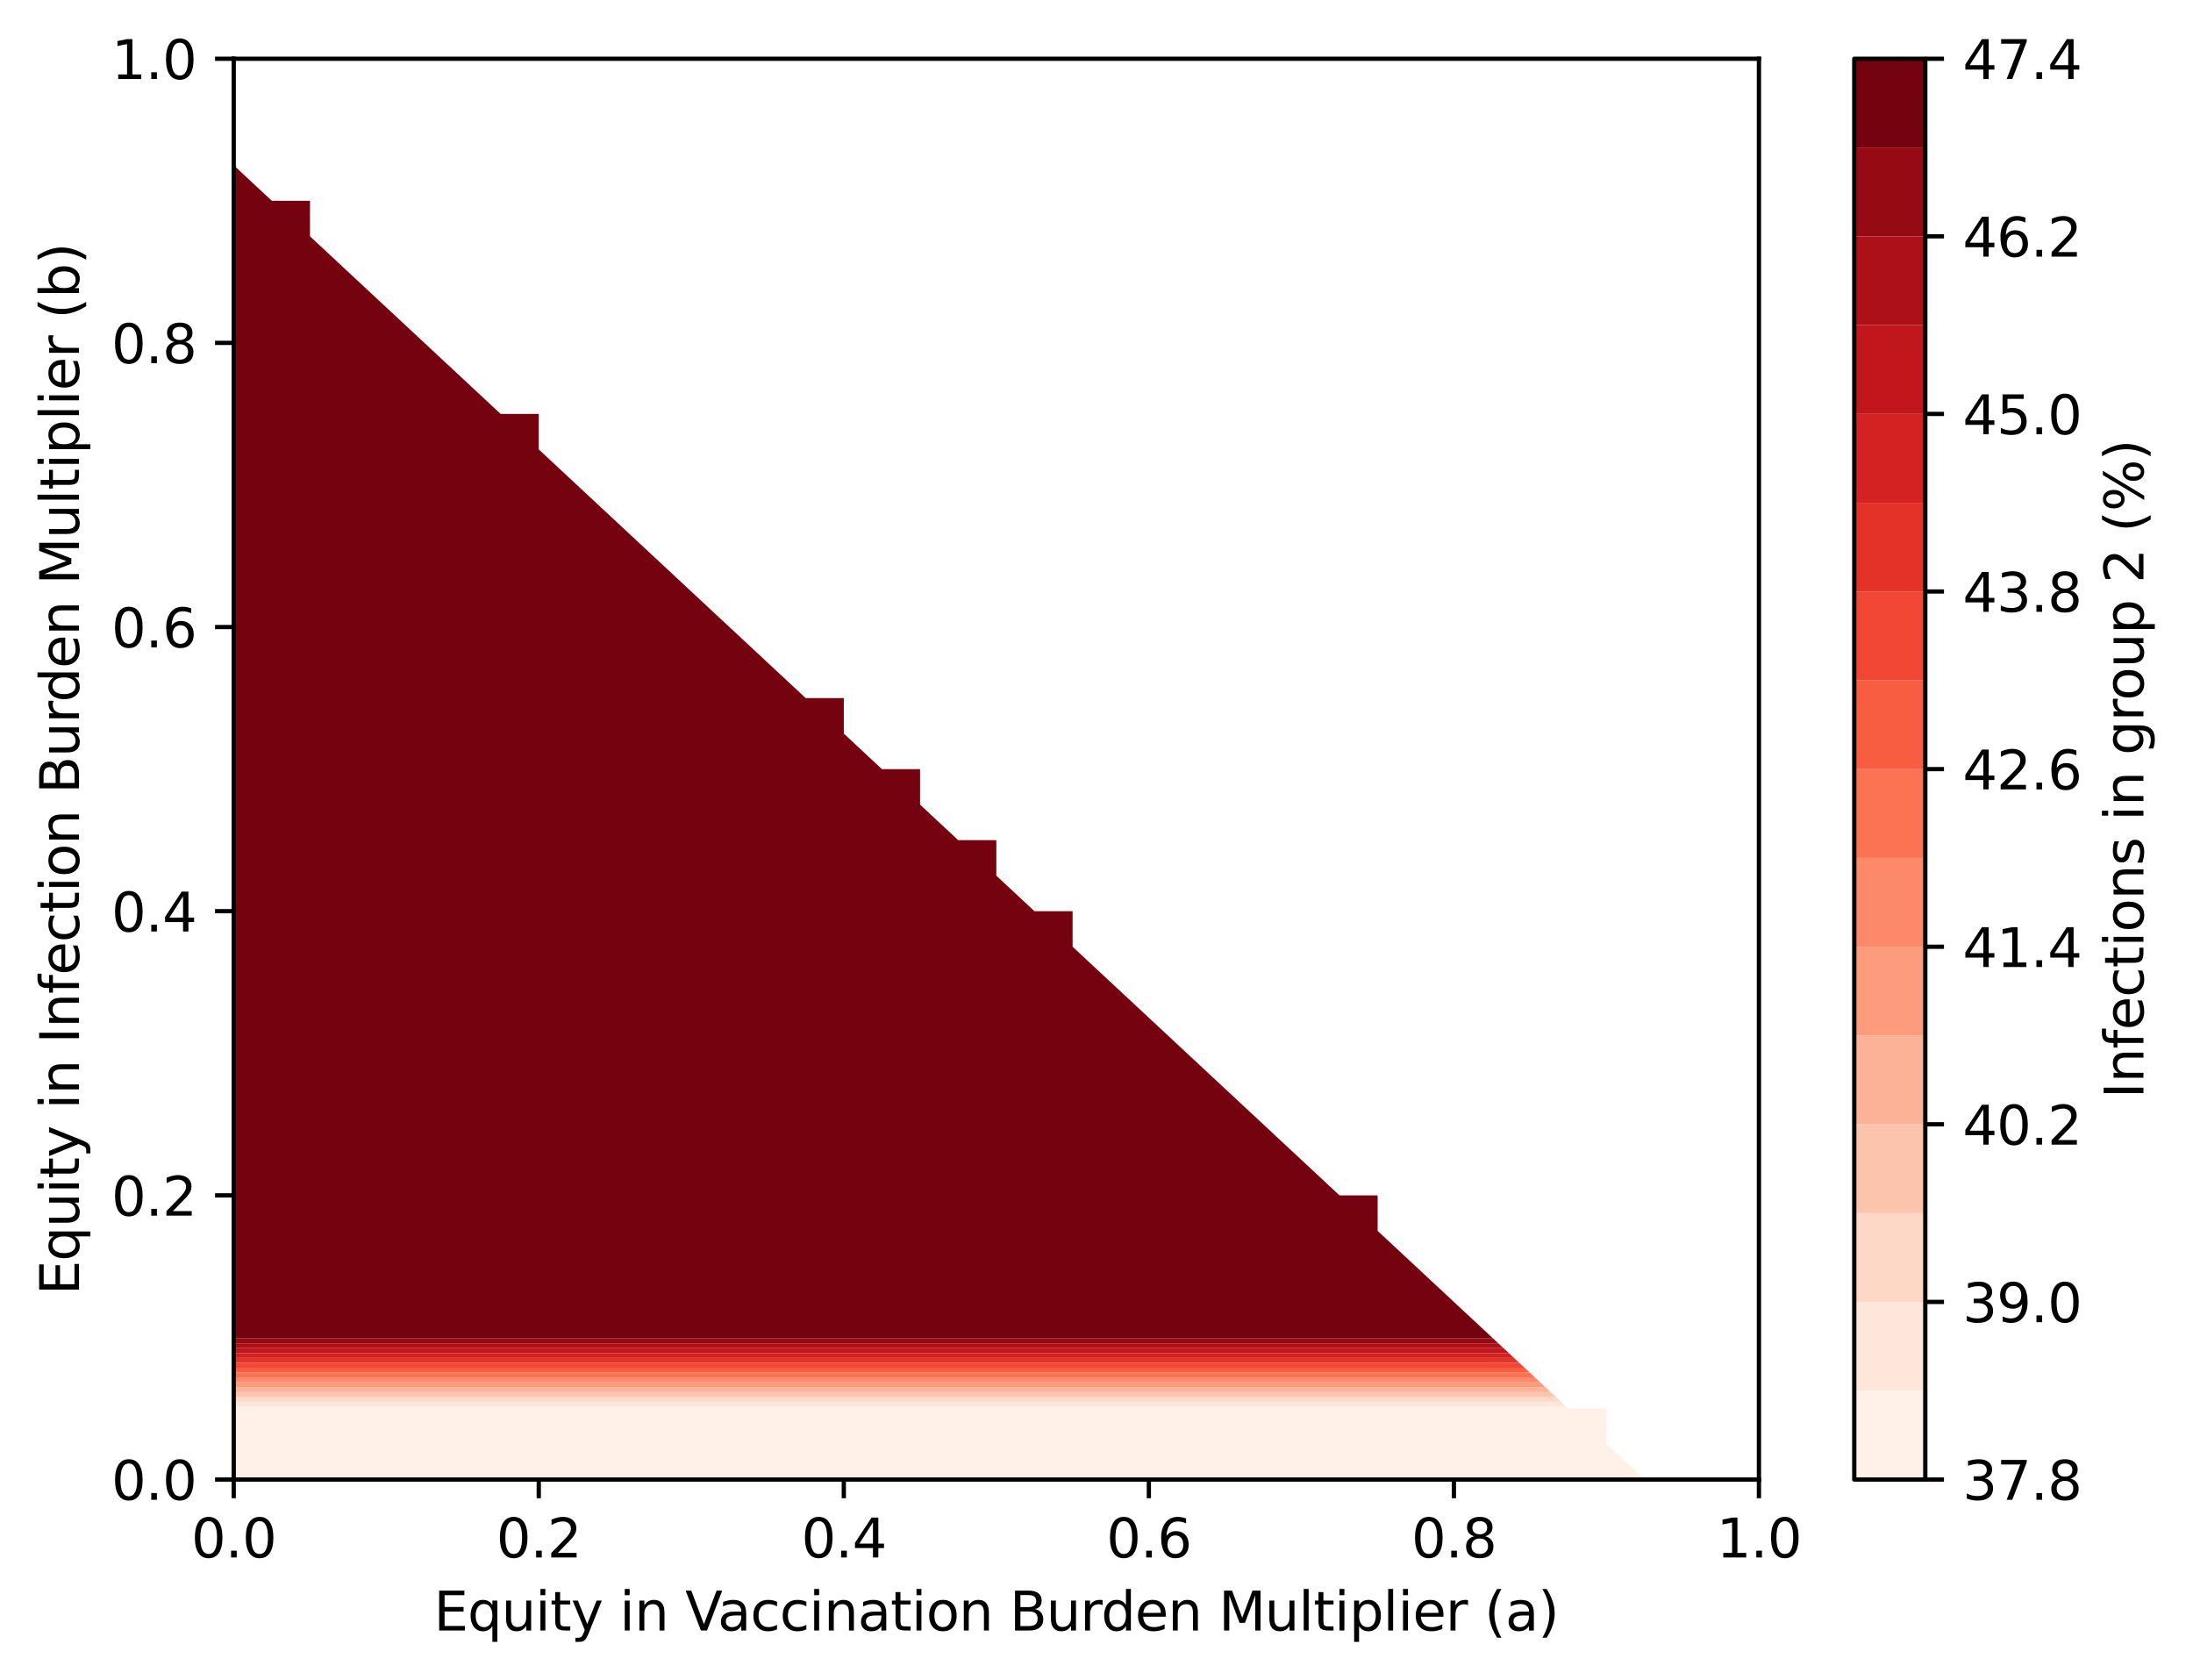 <?xml version="1.0" encoding="utf-8" standalone="no"?>
<!DOCTYPE svg PUBLIC "-//W3C//DTD SVG 1.1//EN"
  "http://www.w3.org/Graphics/SVG/1.1/DTD/svg11.dtd">
<svg xmlns:xlink="http://www.w3.org/1999/xlink" width="410.783pt" height="314.667pt" viewBox="0 0 410.783 314.667" xmlns="http://www.w3.org/2000/svg" version="1.1">
 <defs>
  <style type="text/css">*{stroke-linejoin: round; stroke-linecap: butt}</style>
 </defs>
 <g id="figure_1">
  <g id="patch_1">
   <path d="M 0 314.667 
L 410.783 314.667 
L 410.783 0 
L 0 0 
z
" style="fill: #ffffff"/>
  </g>
  <g id="axes_1">
   <g id="patch_2">
    <path d="M 43.781 277.111 
L 329.477 277.111 
L 329.477 10.999 
L 43.781 10.999 
z
" style="fill: #ffffff"/>
   </g>
   <g id="QuadContourSet_1">
    <path d="M 50.924 277.111 
L 58.066 277.111 
L 65.208 277.111 
L 72.351 277.111 
L 79.493 277.111 
L 86.636 277.111 
L 93.778 277.111 
L 100.92 277.111 
L 108.063 277.111 
L 115.205 277.111 
L 122.348 277.111 
L 129.49 277.111 
L 136.632 277.111 
L 143.775 277.111 
L 150.917 277.111 
L 158.06 277.111 
L 165.202 277.111 
L 172.344 277.111 
L 179.487 277.111 
L 186.629 277.111 
L 193.772 277.111 
L 200.914 277.111 
L 208.056 277.111 
L 215.199 277.111 
L 222.341 277.111 
L 229.484 277.111 
L 236.626 277.111 
L 243.768 277.111 
L 250.911 277.111 
L 258.053 277.111 
L 265.196 277.111 
L 272.338 277.111 
L 279.48 277.111 
L 286.623 277.111 
L 293.765 277.111 
L 300.908 277.111 
L 308.05 277.111 
L 300.908 270.458 
L 300.908 263.806 
L 293.765 263.806 
L 293.401 263.467 
L 286.623 263.467 
L 279.48 263.467 
L 272.338 263.467 
L 265.196 263.467 
L 258.053 263.467 
L 250.911 263.467 
L 243.768 263.467 
L 236.626 263.467 
L 229.484 263.467 
L 222.341 263.467 
L 215.199 263.467 
L 208.056 263.467 
L 200.914 263.467 
L 193.772 263.467 
L 186.629 263.467 
L 179.487 263.467 
L 172.344 263.467 
L 165.202 263.467 
L 158.06 263.467 
L 150.917 263.467 
L 143.775 263.467 
L 136.632 263.467 
L 129.49 263.467 
L 122.348 263.467 
L 115.205 263.467 
L 108.063 263.467 
L 100.92 263.467 
L 93.778 263.467 
L 86.636 263.467 
L 79.493 263.467 
L 72.351 263.467 
L 65.208 263.467 
L 58.066 263.467 
L 50.924 263.467 
L 43.781 263.467 
L 43.781 263.806 
L 43.781 270.458 
L 43.781 277.111 
z
" clip-path="url(#pe8c2811a6e)" style="fill: #fff0e8"/>
    <path d="M 50.924 263.467 
L 58.066 263.467 
L 65.208 263.467 
L 72.351 263.467 
L 79.493 263.467 
L 86.636 263.467 
L 93.778 263.467 
L 100.92 263.467 
L 108.063 263.467 
L 115.205 263.467 
L 122.348 263.467 
L 129.49 263.467 
L 136.632 263.467 
L 143.775 263.467 
L 150.917 263.467 
L 158.06 263.467 
L 165.202 263.467 
L 172.344 263.467 
L 179.487 263.467 
L 186.629 263.467 
L 193.772 263.467 
L 200.914 263.467 
L 208.056 263.467 
L 215.199 263.467 
L 222.341 263.467 
L 229.484 263.467 
L 236.626 263.467 
L 243.768 263.467 
L 250.911 263.467 
L 258.053 263.467 
L 265.196 263.467 
L 272.338 263.467 
L 279.48 263.467 
L 286.623 263.467 
L 293.401 263.467 
L 292.421 262.554 
L 286.623 262.554 
L 279.48 262.554 
L 272.338 262.554 
L 265.196 262.554 
L 258.053 262.554 
L 250.911 262.554 
L 243.768 262.554 
L 236.626 262.554 
L 229.484 262.554 
L 222.341 262.554 
L 215.199 262.554 
L 208.056 262.554 
L 200.914 262.554 
L 193.772 262.554 
L 186.629 262.554 
L 179.487 262.554 
L 172.344 262.554 
L 165.202 262.554 
L 158.06 262.554 
L 150.917 262.554 
L 143.775 262.554 
L 136.632 262.554 
L 129.49 262.554 
L 122.348 262.554 
L 115.205 262.554 
L 108.063 262.554 
L 100.92 262.554 
L 93.778 262.554 
L 86.636 262.554 
L 79.493 262.554 
L 72.351 262.554 
L 65.208 262.554 
L 58.066 262.554 
L 50.924 262.554 
L 43.781 262.554 
L 43.781 263.467 
z
" clip-path="url(#pe8c2811a6e)" style="fill: #fee6da"/>
    <path d="M 50.924 262.554 
L 58.066 262.554 
L 65.208 262.554 
L 72.351 262.554 
L 79.493 262.554 
L 86.636 262.554 
L 93.778 262.554 
L 100.92 262.554 
L 108.063 262.554 
L 115.205 262.554 
L 122.348 262.554 
L 129.49 262.554 
L 136.632 262.554 
L 143.775 262.554 
L 150.917 262.554 
L 158.06 262.554 
L 165.202 262.554 
L 172.344 262.554 
L 179.487 262.554 
L 186.629 262.554 
L 193.772 262.554 
L 200.914 262.554 
L 208.056 262.554 
L 215.199 262.554 
L 222.341 262.554 
L 229.484 262.554 
L 236.626 262.554 
L 243.768 262.554 
L 250.911 262.554 
L 258.053 262.554 
L 265.196 262.554 
L 272.338 262.554 
L 279.48 262.554 
L 286.623 262.554 
L 292.421 262.554 
L 291.441 261.641 
L 286.623 261.641 
L 279.48 261.641 
L 272.338 261.641 
L 265.196 261.641 
L 258.053 261.641 
L 250.911 261.641 
L 243.768 261.641 
L 236.626 261.641 
L 229.484 261.641 
L 222.341 261.641 
L 215.199 261.641 
L 208.056 261.641 
L 200.914 261.641 
L 193.772 261.641 
L 186.629 261.641 
L 179.487 261.641 
L 172.344 261.641 
L 165.202 261.641 
L 158.06 261.641 
L 150.917 261.641 
L 143.775 261.641 
L 136.632 261.641 
L 129.49 261.641 
L 122.348 261.641 
L 115.205 261.641 
L 108.063 261.641 
L 100.92 261.641 
L 93.778 261.641 
L 86.636 261.641 
L 79.493 261.641 
L 72.351 261.641 
L 65.208 261.641 
L 58.066 261.641 
L 50.924 261.641 
L 43.781 261.641 
L 43.781 262.554 
z
" clip-path="url(#pe8c2811a6e)" style="fill: #fed8c7"/>
    <path d="M 50.924 261.641 
L 58.066 261.641 
L 65.208 261.641 
L 72.351 261.641 
L 79.493 261.641 
L 86.636 261.641 
L 93.778 261.641 
L 100.92 261.641 
L 108.063 261.641 
L 115.205 261.641 
L 122.348 261.641 
L 129.49 261.641 
L 136.632 261.641 
L 143.775 261.641 
L 150.917 261.641 
L 158.06 261.641 
L 165.202 261.641 
L 172.344 261.641 
L 179.487 261.641 
L 186.629 261.641 
L 193.772 261.641 
L 200.914 261.641 
L 208.056 261.641 
L 215.199 261.641 
L 222.341 261.641 
L 229.484 261.641 
L 236.626 261.641 
L 243.768 261.641 
L 250.911 261.641 
L 258.053 261.641 
L 265.196 261.641 
L 272.338 261.641 
L 279.48 261.641 
L 286.623 261.641 
L 291.441 261.641 
L 290.461 260.728 
L 286.623 260.728 
L 279.48 260.728 
L 272.338 260.728 
L 265.196 260.728 
L 258.053 260.728 
L 250.911 260.728 
L 243.768 260.728 
L 236.626 260.728 
L 229.484 260.728 
L 222.341 260.728 
L 215.199 260.728 
L 208.056 260.728 
L 200.914 260.728 
L 193.772 260.728 
L 186.629 260.728 
L 179.487 260.728 
L 172.344 260.728 
L 165.202 260.728 
L 158.06 260.728 
L 150.917 260.728 
L 143.775 260.728 
L 136.632 260.728 
L 129.49 260.728 
L 122.348 260.728 
L 115.205 260.728 
L 108.063 260.728 
L 100.92 260.728 
L 93.778 260.728 
L 86.636 260.728 
L 79.493 260.728 
L 72.351 260.728 
L 65.208 260.728 
L 58.066 260.728 
L 50.924 260.728 
L 43.781 260.728 
L 43.781 261.641 
z
" clip-path="url(#pe8c2811a6e)" style="fill: #fcc4ad"/>
    <path d="M 50.924 260.728 
L 58.066 260.728 
L 65.208 260.728 
L 72.351 260.728 
L 79.493 260.728 
L 86.636 260.728 
L 93.778 260.728 
L 100.92 260.728 
L 108.063 260.728 
L 115.205 260.728 
L 122.348 260.728 
L 129.49 260.728 
L 136.632 260.728 
L 143.775 260.728 
L 150.917 260.728 
L 158.06 260.728 
L 165.202 260.728 
L 172.344 260.728 
L 179.487 260.728 
L 186.629 260.728 
L 193.772 260.728 
L 200.914 260.728 
L 208.056 260.728 
L 215.199 260.728 
L 222.341 260.728 
L 229.484 260.728 
L 236.626 260.728 
L 243.768 260.728 
L 250.911 260.728 
L 258.053 260.728 
L 265.196 260.728 
L 272.338 260.728 
L 279.48 260.728 
L 286.623 260.728 
L 290.461 260.728 
L 289.48 259.815 
L 286.623 259.815 
L 279.48 259.815 
L 272.338 259.815 
L 265.196 259.815 
L 258.053 259.815 
L 250.911 259.815 
L 243.768 259.815 
L 236.626 259.815 
L 229.484 259.815 
L 222.341 259.815 
L 215.199 259.815 
L 208.056 259.815 
L 200.914 259.815 
L 193.772 259.815 
L 186.629 259.815 
L 179.487 259.815 
L 172.344 259.815 
L 165.202 259.815 
L 158.06 259.815 
L 150.917 259.815 
L 143.775 259.815 
L 136.632 259.815 
L 129.49 259.815 
L 122.348 259.815 
L 115.205 259.815 
L 108.063 259.815 
L 100.92 259.815 
L 93.778 259.815 
L 86.636 259.815 
L 79.493 259.815 
L 72.351 259.815 
L 65.208 259.815 
L 58.066 259.815 
L 50.924 259.815 
L 43.781 259.815 
L 43.781 260.728 
z
" clip-path="url(#pe8c2811a6e)" style="fill: #fcb296"/>
    <path d="M 50.924 259.815 
L 58.066 259.815 
L 65.208 259.815 
L 72.351 259.815 
L 79.493 259.815 
L 86.636 259.815 
L 93.778 259.815 
L 100.92 259.815 
L 108.063 259.815 
L 115.205 259.815 
L 122.348 259.815 
L 129.49 259.815 
L 136.632 259.815 
L 143.775 259.815 
L 150.917 259.815 
L 158.06 259.815 
L 165.202 259.815 
L 172.344 259.815 
L 179.487 259.815 
L 186.629 259.815 
L 193.772 259.815 
L 200.914 259.815 
L 208.056 259.815 
L 215.199 259.815 
L 222.341 259.815 
L 229.484 259.815 
L 236.626 259.815 
L 243.768 259.815 
L 250.911 259.815 
L 258.053 259.815 
L 265.196 259.815 
L 272.338 259.815 
L 279.48 259.815 
L 286.623 259.815 
L 289.48 259.815 
L 288.5 258.901 
L 286.623 258.901 
L 279.48 258.901 
L 272.338 258.901 
L 265.196 258.901 
L 258.053 258.901 
L 250.911 258.901 
L 243.768 258.901 
L 236.626 258.901 
L 229.484 258.901 
L 222.341 258.901 
L 215.199 258.901 
L 208.056 258.901 
L 200.914 258.901 
L 193.772 258.901 
L 186.629 258.901 
L 179.487 258.901 
L 172.344 258.901 
L 165.202 258.901 
L 158.06 258.901 
L 150.917 258.901 
L 143.775 258.901 
L 136.632 258.901 
L 129.49 258.901 
L 122.348 258.901 
L 115.205 258.901 
L 108.063 258.901 
L 100.92 258.901 
L 93.778 258.901 
L 86.636 258.901 
L 79.493 258.901 
L 72.351 258.901 
L 65.208 258.901 
L 58.066 258.901 
L 50.924 258.901 
L 43.781 258.901 
L 43.781 259.815 
z
" clip-path="url(#pe8c2811a6e)" style="fill: #fc9c7d"/>
    <path d="M 50.924 258.901 
L 58.066 258.901 
L 65.208 258.901 
L 72.351 258.901 
L 79.493 258.901 
L 86.636 258.901 
L 93.778 258.901 
L 100.92 258.901 
L 108.063 258.901 
L 115.205 258.901 
L 122.348 258.901 
L 129.49 258.901 
L 136.632 258.901 
L 143.775 258.901 
L 150.917 258.901 
L 158.06 258.901 
L 165.202 258.901 
L 172.344 258.901 
L 179.487 258.901 
L 186.629 258.901 
L 193.772 258.901 
L 200.914 258.901 
L 208.056 258.901 
L 215.199 258.901 
L 222.341 258.901 
L 229.484 258.901 
L 236.626 258.901 
L 243.768 258.901 
L 250.911 258.901 
L 258.053 258.901 
L 265.196 258.901 
L 272.338 258.901 
L 279.48 258.901 
L 286.623 258.901 
L 288.5 258.901 
L 287.52 257.988 
L 286.623 257.988 
L 279.48 257.988 
L 272.338 257.988 
L 265.196 257.988 
L 258.053 257.988 
L 250.911 257.988 
L 243.768 257.988 
L 236.626 257.988 
L 229.484 257.988 
L 222.341 257.988 
L 215.199 257.988 
L 208.056 257.988 
L 200.914 257.988 
L 193.772 257.988 
L 186.629 257.988 
L 179.487 257.988 
L 172.344 257.988 
L 165.202 257.988 
L 158.06 257.988 
L 150.917 257.988 
L 143.775 257.988 
L 136.632 257.988 
L 129.49 257.988 
L 122.348 257.988 
L 115.205 257.988 
L 108.063 257.988 
L 100.92 257.988 
L 93.778 257.988 
L 86.636 257.988 
L 79.493 257.988 
L 72.351 257.988 
L 65.208 257.988 
L 58.066 257.988 
L 50.924 257.988 
L 43.781 257.988 
L 43.781 258.901 
z
" clip-path="url(#pe8c2811a6e)" style="fill: #fc8969"/>
    <path d="M 50.924 257.988 
L 58.066 257.988 
L 65.208 257.988 
L 72.351 257.988 
L 79.493 257.988 
L 86.636 257.988 
L 93.778 257.988 
L 100.92 257.988 
L 108.063 257.988 
L 115.205 257.988 
L 122.348 257.988 
L 129.49 257.988 
L 136.632 257.988 
L 143.775 257.988 
L 150.917 257.988 
L 158.06 257.988 
L 165.202 257.988 
L 172.344 257.988 
L 179.487 257.988 
L 186.629 257.988 
L 193.772 257.988 
L 200.914 257.988 
L 208.056 257.988 
L 215.199 257.988 
L 222.341 257.988 
L 229.484 257.988 
L 236.626 257.988 
L 243.768 257.988 
L 250.911 257.988 
L 258.053 257.988 
L 265.196 257.988 
L 272.338 257.988 
L 279.48 257.988 
L 286.623 257.988 
L 287.52 257.988 
L 286.623 257.153 
L 286.54 257.075 
L 279.48 257.075 
L 272.338 257.075 
L 265.196 257.075 
L 258.053 257.075 
L 250.911 257.075 
L 243.768 257.075 
L 236.626 257.075 
L 229.484 257.075 
L 222.341 257.075 
L 215.199 257.075 
L 208.056 257.075 
L 200.914 257.075 
L 193.772 257.075 
L 186.629 257.075 
L 179.487 257.075 
L 172.344 257.075 
L 165.202 257.075 
L 158.06 257.075 
L 150.917 257.075 
L 143.775 257.075 
L 136.632 257.075 
L 129.49 257.075 
L 122.348 257.075 
L 115.205 257.075 
L 108.063 257.075 
L 100.92 257.075 
L 93.778 257.075 
L 86.636 257.075 
L 79.493 257.075 
L 72.351 257.075 
L 65.208 257.075 
L 58.066 257.075 
L 50.924 257.075 
L 43.781 257.075 
L 43.781 257.153 
L 43.781 257.988 
z
" clip-path="url(#pe8c2811a6e)" style="fill: #fb7353"/>
    <path d="M 50.924 257.075 
L 58.066 257.075 
L 65.208 257.075 
L 72.351 257.075 
L 79.493 257.075 
L 86.636 257.075 
L 93.778 257.075 
L 100.92 257.075 
L 108.063 257.075 
L 115.205 257.075 
L 122.348 257.075 
L 129.49 257.075 
L 136.632 257.075 
L 143.775 257.075 
L 150.917 257.075 
L 158.06 257.075 
L 165.202 257.075 
L 172.344 257.075 
L 179.487 257.075 
L 186.629 257.075 
L 193.772 257.075 
L 200.914 257.075 
L 208.056 257.075 
L 215.199 257.075 
L 222.341 257.075 
L 229.484 257.075 
L 236.626 257.075 
L 243.768 257.075 
L 250.911 257.075 
L 258.053 257.075 
L 265.196 257.075 
L 272.338 257.075 
L 279.48 257.075 
L 286.54 257.075 
L 285.559 256.162 
L 279.48 256.162 
L 272.338 256.162 
L 265.196 256.162 
L 258.053 256.162 
L 250.911 256.162 
L 243.768 256.162 
L 236.626 256.162 
L 229.484 256.162 
L 222.341 256.162 
L 215.199 256.162 
L 208.056 256.162 
L 200.914 256.162 
L 193.772 256.162 
L 186.629 256.162 
L 179.487 256.162 
L 172.344 256.162 
L 165.202 256.162 
L 158.06 256.162 
L 150.917 256.162 
L 143.775 256.162 
L 136.632 256.162 
L 129.49 256.162 
L 122.348 256.162 
L 115.205 256.162 
L 108.063 256.162 
L 100.92 256.162 
L 93.778 256.162 
L 86.636 256.162 
L 79.493 256.162 
L 72.351 256.162 
L 65.208 256.162 
L 58.066 256.162 
L 50.924 256.162 
L 43.781 256.162 
L 43.781 257.075 
z
" clip-path="url(#pe8c2811a6e)" style="fill: #f85d42"/>
    <path d="M 50.924 256.162 
L 58.066 256.162 
L 65.208 256.162 
L 72.351 256.162 
L 79.493 256.162 
L 86.636 256.162 
L 93.778 256.162 
L 100.92 256.162 
L 108.063 256.162 
L 115.205 256.162 
L 122.348 256.162 
L 129.49 256.162 
L 136.632 256.162 
L 143.775 256.162 
L 150.917 256.162 
L 158.06 256.162 
L 165.202 256.162 
L 172.344 256.162 
L 179.487 256.162 
L 186.629 256.162 
L 193.772 256.162 
L 200.914 256.162 
L 208.056 256.162 
L 215.199 256.162 
L 222.341 256.162 
L 229.484 256.162 
L 236.626 256.162 
L 243.768 256.162 
L 250.911 256.162 
L 258.053 256.162 
L 265.196 256.162 
L 272.338 256.162 
L 279.48 256.162 
L 285.559 256.162 
L 284.579 255.249 
L 279.48 255.249 
L 272.338 255.249 
L 265.196 255.249 
L 258.053 255.249 
L 250.911 255.249 
L 243.768 255.249 
L 236.626 255.249 
L 229.484 255.249 
L 222.341 255.249 
L 215.199 255.249 
L 208.056 255.249 
L 200.914 255.249 
L 193.772 255.249 
L 186.629 255.249 
L 179.487 255.249 
L 172.344 255.249 
L 165.202 255.249 
L 158.06 255.249 
L 150.917 255.249 
L 143.775 255.249 
L 136.632 255.249 
L 129.49 255.249 
L 122.348 255.249 
L 115.205 255.249 
L 108.063 255.249 
L 100.92 255.249 
L 93.778 255.249 
L 86.636 255.249 
L 79.493 255.249 
L 72.351 255.249 
L 65.208 255.249 
L 58.066 255.249 
L 50.924 255.249 
L 43.781 255.249 
L 43.781 256.162 
z
" clip-path="url(#pe8c2811a6e)" style="fill: #f24734"/>
    <path d="M 50.924 255.249 
L 58.066 255.249 
L 65.208 255.249 
L 72.351 255.249 
L 79.493 255.249 
L 86.636 255.249 
L 93.778 255.249 
L 100.92 255.249 
L 108.063 255.249 
L 115.205 255.249 
L 122.348 255.249 
L 129.49 255.249 
L 136.632 255.249 
L 143.775 255.249 
L 150.917 255.249 
L 158.06 255.249 
L 165.202 255.249 
L 172.344 255.249 
L 179.487 255.249 
L 186.629 255.249 
L 193.772 255.249 
L 200.914 255.249 
L 208.056 255.249 
L 215.199 255.249 
L 222.341 255.249 
L 229.484 255.249 
L 236.626 255.249 
L 243.768 255.249 
L 250.911 255.249 
L 258.053 255.249 
L 265.196 255.249 
L 272.338 255.249 
L 279.48 255.249 
L 284.579 255.249 
L 283.599 254.336 
L 279.48 254.336 
L 272.338 254.336 
L 265.196 254.336 
L 258.053 254.336 
L 250.911 254.336 
L 243.768 254.336 
L 236.626 254.336 
L 229.484 254.336 
L 222.341 254.336 
L 215.199 254.336 
L 208.056 254.336 
L 200.914 254.336 
L 193.772 254.336 
L 186.629 254.336 
L 179.487 254.336 
L 172.344 254.336 
L 165.202 254.336 
L 158.06 254.336 
L 150.917 254.336 
L 143.775 254.336 
L 136.632 254.336 
L 129.49 254.336 
L 122.348 254.336 
L 115.205 254.336 
L 108.063 254.336 
L 100.92 254.336 
L 93.778 254.336 
L 86.636 254.336 
L 79.493 254.336 
L 72.351 254.336 
L 65.208 254.336 
L 58.066 254.336 
L 50.924 254.336 
L 43.781 254.336 
L 43.781 255.249 
z
" clip-path="url(#pe8c2811a6e)" style="fill: #e53228"/>
    <path d="M 50.924 254.336 
L 58.066 254.336 
L 65.208 254.336 
L 72.351 254.336 
L 79.493 254.336 
L 86.636 254.336 
L 93.778 254.336 
L 100.92 254.336 
L 108.063 254.336 
L 115.205 254.336 
L 122.348 254.336 
L 129.49 254.336 
L 136.632 254.336 
L 143.775 254.336 
L 150.917 254.336 
L 158.06 254.336 
L 165.202 254.336 
L 172.344 254.336 
L 179.487 254.336 
L 186.629 254.336 
L 193.772 254.336 
L 200.914 254.336 
L 208.056 254.336 
L 215.199 254.336 
L 222.341 254.336 
L 229.484 254.336 
L 236.626 254.336 
L 243.768 254.336 
L 250.911 254.336 
L 258.053 254.336 
L 265.196 254.336 
L 272.338 254.336 
L 279.48 254.336 
L 283.599 254.336 
L 282.619 253.423 
L 279.48 253.423 
L 272.338 253.423 
L 265.196 253.423 
L 258.053 253.423 
L 250.911 253.423 
L 243.768 253.423 
L 236.626 253.423 
L 229.484 253.423 
L 222.341 253.423 
L 215.199 253.423 
L 208.056 253.423 
L 200.914 253.423 
L 193.772 253.423 
L 186.629 253.423 
L 179.487 253.423 
L 172.344 253.423 
L 165.202 253.423 
L 158.06 253.423 
L 150.917 253.423 
L 143.775 253.423 
L 136.632 253.423 
L 129.49 253.423 
L 122.348 253.423 
L 115.205 253.423 
L 108.063 253.423 
L 100.92 253.423 
L 93.778 253.423 
L 86.636 253.423 
L 79.493 253.423 
L 72.351 253.423 
L 65.208 253.423 
L 58.066 253.423 
L 50.924 253.423 
L 43.781 253.423 
L 43.781 254.336 
z
" clip-path="url(#pe8c2811a6e)" style="fill: #d42121"/>
    <path d="M 50.924 253.423 
L 58.066 253.423 
L 65.208 253.423 
L 72.351 253.423 
L 79.493 253.423 
L 86.636 253.423 
L 93.778 253.423 
L 100.92 253.423 
L 108.063 253.423 
L 115.205 253.423 
L 122.348 253.423 
L 129.49 253.423 
L 136.632 253.423 
L 143.775 253.423 
L 150.917 253.423 
L 158.06 253.423 
L 165.202 253.423 
L 172.344 253.423 
L 179.487 253.423 
L 186.629 253.423 
L 193.772 253.423 
L 200.914 253.423 
L 208.056 253.423 
L 215.199 253.423 
L 222.341 253.423 
L 229.484 253.423 
L 236.626 253.423 
L 243.768 253.423 
L 250.911 253.423 
L 258.053 253.423 
L 265.196 253.423 
L 272.338 253.423 
L 279.48 253.423 
L 282.619 253.423 
L 281.638 252.51 
L 279.48 252.51 
L 272.338 252.51 
L 265.196 252.51 
L 258.053 252.51 
L 250.911 252.51 
L 243.768 252.51 
L 236.626 252.51 
L 229.484 252.51 
L 222.341 252.51 
L 215.199 252.51 
L 208.056 252.51 
L 200.914 252.51 
L 193.772 252.51 
L 186.629 252.51 
L 179.487 252.51 
L 172.344 252.51 
L 165.202 252.51 
L 158.06 252.51 
L 150.917 252.51 
L 143.775 252.51 
L 136.632 252.51 
L 129.49 252.51 
L 122.348 252.51 
L 115.205 252.51 
L 108.063 252.51 
L 100.92 252.51 
L 93.778 252.51 
L 86.636 252.51 
L 79.493 252.51 
L 72.351 252.51 
L 65.208 252.51 
L 58.066 252.51 
L 50.924 252.51 
L 43.781 252.51 
L 43.781 253.423 
z
" clip-path="url(#pe8c2811a6e)" style="fill: #c1161b"/>
    <path d="M 50.924 252.51 
L 58.066 252.51 
L 65.208 252.51 
L 72.351 252.51 
L 79.493 252.51 
L 86.636 252.51 
L 93.778 252.51 
L 100.92 252.51 
L 108.063 252.51 
L 115.205 252.51 
L 122.348 252.51 
L 129.49 252.51 
L 136.632 252.51 
L 143.775 252.51 
L 150.917 252.51 
L 158.06 252.51 
L 165.202 252.51 
L 172.344 252.51 
L 179.487 252.51 
L 186.629 252.51 
L 193.772 252.51 
L 200.914 252.51 
L 208.056 252.51 
L 215.199 252.51 
L 222.341 252.51 
L 229.484 252.51 
L 236.626 252.51 
L 243.768 252.51 
L 250.911 252.51 
L 258.053 252.51 
L 265.196 252.51 
L 272.338 252.51 
L 279.48 252.51 
L 281.638 252.51 
L 280.658 251.597 
L 279.48 251.597 
L 272.338 251.597 
L 265.196 251.597 
L 258.053 251.597 
L 250.911 251.597 
L 243.768 251.597 
L 236.626 251.597 
L 229.484 251.597 
L 222.341 251.597 
L 215.199 251.597 
L 208.056 251.597 
L 200.914 251.597 
L 193.772 251.597 
L 186.629 251.597 
L 179.487 251.597 
L 172.344 251.597 
L 165.202 251.597 
L 158.06 251.597 
L 150.917 251.597 
L 143.775 251.597 
L 136.632 251.597 
L 129.49 251.597 
L 122.348 251.597 
L 115.205 251.597 
L 108.063 251.597 
L 100.92 251.597 
L 93.778 251.597 
L 86.636 251.597 
L 79.493 251.597 
L 72.351 251.597 
L 65.208 251.597 
L 58.066 251.597 
L 50.924 251.597 
L 43.781 251.597 
L 43.781 252.51 
z
" clip-path="url(#pe8c2811a6e)" style="fill: #ad1117"/>
    <path d="M 50.924 251.597 
L 58.066 251.597 
L 65.208 251.597 
L 72.351 251.597 
L 79.493 251.597 
L 86.636 251.597 
L 93.778 251.597 
L 100.92 251.597 
L 108.063 251.597 
L 115.205 251.597 
L 122.348 251.597 
L 129.49 251.597 
L 136.632 251.597 
L 143.775 251.597 
L 150.917 251.597 
L 158.06 251.597 
L 165.202 251.597 
L 172.344 251.597 
L 179.487 251.597 
L 186.629 251.597 
L 193.772 251.597 
L 200.914 251.597 
L 208.056 251.597 
L 215.199 251.597 
L 222.341 251.597 
L 229.484 251.597 
L 236.626 251.597 
L 243.768 251.597 
L 250.911 251.597 
L 258.053 251.597 
L 265.196 251.597 
L 272.338 251.597 
L 279.48 251.597 
L 280.658 251.597 
L 279.678 250.684 
L 279.48 250.684 
L 272.338 250.684 
L 265.196 250.684 
L 258.053 250.684 
L 250.911 250.684 
L 243.768 250.684 
L 236.626 250.684 
L 229.484 250.684 
L 222.341 250.684 
L 215.199 250.684 
L 208.056 250.684 
L 200.914 250.684 
L 193.772 250.684 
L 186.629 250.684 
L 179.487 250.684 
L 172.344 250.684 
L 165.202 250.684 
L 158.06 250.684 
L 150.917 250.684 
L 143.775 250.684 
L 136.632 250.684 
L 129.49 250.684 
L 122.348 250.684 
L 115.205 250.684 
L 108.063 250.684 
L 100.92 250.684 
L 93.778 250.684 
L 86.636 250.684 
L 79.493 250.684 
L 72.351 250.684 
L 65.208 250.684 
L 58.066 250.684 
L 50.924 250.684 
L 43.781 250.684 
L 43.781 251.597 
z
" clip-path="url(#pe8c2811a6e)" style="fill: #960b13"/>
    <path d="M 50.924 250.684 
L 58.066 250.684 
L 65.208 250.684 
L 72.351 250.684 
L 79.493 250.684 
L 86.636 250.684 
L 93.778 250.684 
L 100.92 250.684 
L 108.063 250.684 
L 115.205 250.684 
L 122.348 250.684 
L 129.49 250.684 
L 136.632 250.684 
L 143.775 250.684 
L 150.917 250.684 
L 158.06 250.684 
L 165.202 250.684 
L 172.344 250.684 
L 179.487 250.684 
L 186.629 250.684 
L 193.772 250.684 
L 200.914 250.684 
L 208.056 250.684 
L 215.199 250.684 
L 222.341 250.684 
L 229.484 250.684 
L 236.626 250.684 
L 243.768 250.684 
L 250.911 250.684 
L 258.053 250.684 
L 265.196 250.684 
L 272.338 250.684 
L 279.48 250.684 
L 279.678 250.684 
L 279.48 250.5 
L 272.338 243.847 
L 265.196 237.194 
L 258.053 230.542 
L 258.053 223.889 
L 250.911 223.889 
L 243.768 217.236 
L 236.626 210.583 
L 229.484 203.93 
L 222.341 197.278 
L 215.199 190.625 
L 208.056 183.972 
L 200.914 177.319 
L 200.914 170.666 
L 193.772 170.666 
L 186.629 164.014 
L 186.629 157.361 
L 179.487 157.361 
L 172.344 150.708 
L 172.344 144.055 
L 165.202 144.055 
L 158.06 137.402 
L 158.06 130.75 
L 150.917 130.75 
L 143.775 124.097 
L 136.632 117.444 
L 129.49 110.791 
L 122.348 104.138 
L 115.205 97.486 
L 108.063 90.833 
L 100.92 84.18 
L 100.92 77.527 
L 93.778 77.527 
L 86.636 70.874 
L 79.493 64.222 
L 72.351 57.569 
L 65.208 50.916 
L 58.066 44.263 
L 58.066 37.61 
L 50.924 37.61 
L 43.781 30.958 
L 43.781 37.61 
L 43.781 44.263 
L 43.781 50.916 
L 43.781 57.569 
L 43.781 64.222 
L 43.781 70.874 
L 43.781 77.527 
L 43.781 84.18 
L 43.781 90.833 
L 43.781 97.486 
L 43.781 104.138 
L 43.781 110.791 
L 43.781 117.444 
L 43.781 124.097 
L 43.781 130.75 
L 43.781 137.402 
L 43.781 144.055 
L 43.781 150.708 
L 43.781 157.361 
L 43.781 164.014 
L 43.781 170.666 
L 43.781 177.319 
L 43.781 183.972 
L 43.781 190.625 
L 43.781 197.278 
L 43.781 203.93 
L 43.781 210.583 
L 43.781 217.236 
L 43.781 223.889 
L 43.781 230.542 
L 43.781 237.194 
L 43.781 243.847 
L 43.781 250.5 
L 43.781 250.684 
z
" clip-path="url(#pe8c2811a6e)" style="fill: #75030f"/>
   </g>
   <g id="matplotlib.axis_1">
    <g id="xtick_1">
     <g id="line2d_1">
      <defs>
       <path id="m0d5c01a94b" d="M 0 0 
L 0 3.5 
" style="stroke: #000000; stroke-width: 0.8"/>
      </defs>
      <g>
       <use xlink:href="#m0d5c01a94b" x="43.781" y="277.111" style="stroke: #000000; stroke-width: 0.8"/>
      </g>
     </g>
     <g id="text_1">
      <!-- 0.0 -->
      <g transform="translate(35.83 291.71) scale(0.1 -0.1)">
       <defs>
        <path id="DejaVuSans-30" d="M 2034 4250 
Q 1547 4250 1301 3770 
Q 1056 3291 1056 2328 
Q 1056 1369 1301 889 
Q 1547 409 2034 409 
Q 2525 409 2770 889 
Q 3016 1369 3016 2328 
Q 3016 3291 2770 3770 
Q 2525 4250 2034 4250 
z
M 2034 4750 
Q 2819 4750 3233 4129 
Q 3647 3509 3647 2328 
Q 3647 1150 3233 529 
Q 2819 -91 2034 -91 
Q 1250 -91 836 529 
Q 422 1150 422 2328 
Q 422 3509 836 4129 
Q 1250 4750 2034 4750 
z
" transform="scale(0.016)"/>
        <path id="DejaVuSans-2e" d="M 684 794 
L 1344 794 
L 1344 0 
L 684 0 
L 684 794 
z
" transform="scale(0.016)"/>
       </defs>
       <use xlink:href="#DejaVuSans-30"/>
       <use xlink:href="#DejaVuSans-2e" x="63.623"/>
       <use xlink:href="#DejaVuSans-30" x="95.41"/>
      </g>
     </g>
    </g>
    <g id="xtick_2">
     <g id="line2d_2">
      <g>
       <use xlink:href="#m0d5c01a94b" x="100.92" y="277.111" style="stroke: #000000; stroke-width: 0.8"/>
      </g>
     </g>
     <g id="text_2">
      <!-- 0.2 -->
      <g transform="translate(92.969 291.71) scale(0.1 -0.1)">
       <defs>
        <path id="DejaVuSans-32" d="M 1228 531 
L 3431 531 
L 3431 0 
L 469 0 
L 469 531 
Q 828 903 1448 1529 
Q 2069 2156 2228 2338 
Q 2531 2678 2651 2914 
Q 2772 3150 2772 3378 
Q 2772 3750 2511 3984 
Q 2250 4219 1831 4219 
Q 1534 4219 1204 4116 
Q 875 4013 500 3803 
L 500 4441 
Q 881 4594 1212 4672 
Q 1544 4750 1819 4750 
Q 2544 4750 2975 4387 
Q 3406 4025 3406 3419 
Q 3406 3131 3298 2873 
Q 3191 2616 2906 2266 
Q 2828 2175 2409 1742 
Q 1991 1309 1228 531 
z
" transform="scale(0.016)"/>
       </defs>
       <use xlink:href="#DejaVuSans-30"/>
       <use xlink:href="#DejaVuSans-2e" x="63.623"/>
       <use xlink:href="#DejaVuSans-32" x="95.41"/>
      </g>
     </g>
    </g>
    <g id="xtick_3">
     <g id="line2d_3">
      <g>
       <use xlink:href="#m0d5c01a94b" x="158.06" y="277.111" style="stroke: #000000; stroke-width: 0.8"/>
      </g>
     </g>
     <g id="text_3">
      <!-- 0.4 -->
      <g transform="translate(150.108 291.71) scale(0.1 -0.1)">
       <defs>
        <path id="DejaVuSans-34" d="M 2419 4116 
L 825 1625 
L 2419 1625 
L 2419 4116 
z
M 2253 4666 
L 3047 4666 
L 3047 1625 
L 3713 1625 
L 3713 1100 
L 3047 1100 
L 3047 0 
L 2419 0 
L 2419 1100 
L 313 1100 
L 313 1709 
L 2253 4666 
z
" transform="scale(0.016)"/>
       </defs>
       <use xlink:href="#DejaVuSans-30"/>
       <use xlink:href="#DejaVuSans-2e" x="63.623"/>
       <use xlink:href="#DejaVuSans-34" x="95.41"/>
      </g>
     </g>
    </g>
    <g id="xtick_4">
     <g id="line2d_4">
      <g>
       <use xlink:href="#m0d5c01a94b" x="215.199" y="277.111" style="stroke: #000000; stroke-width: 0.8"/>
      </g>
     </g>
     <g id="text_4">
      <!-- 0.6 -->
      <g transform="translate(207.247 291.71) scale(0.1 -0.1)">
       <defs>
        <path id="DejaVuSans-36" d="M 2113 2584 
Q 1688 2584 1439 2293 
Q 1191 2003 1191 1497 
Q 1191 994 1439 701 
Q 1688 409 2113 409 
Q 2538 409 2786 701 
Q 3034 994 3034 1497 
Q 3034 2003 2786 2293 
Q 2538 2584 2113 2584 
z
M 3366 4563 
L 3366 3988 
Q 3128 4100 2886 4159 
Q 2644 4219 2406 4219 
Q 1781 4219 1451 3797 
Q 1122 3375 1075 2522 
Q 1259 2794 1537 2939 
Q 1816 3084 2150 3084 
Q 2853 3084 3261 2657 
Q 3669 2231 3669 1497 
Q 3669 778 3244 343 
Q 2819 -91 2113 -91 
Q 1303 -91 875 529 
Q 447 1150 447 2328 
Q 447 3434 972 4092 
Q 1497 4750 2381 4750 
Q 2619 4750 2861 4703 
Q 3103 4656 3366 4563 
z
" transform="scale(0.016)"/>
       </defs>
       <use xlink:href="#DejaVuSans-30"/>
       <use xlink:href="#DejaVuSans-2e" x="63.623"/>
       <use xlink:href="#DejaVuSans-36" x="95.41"/>
      </g>
     </g>
    </g>
    <g id="xtick_5">
     <g id="line2d_5">
      <g>
       <use xlink:href="#m0d5c01a94b" x="272.338" y="277.111" style="stroke: #000000; stroke-width: 0.8"/>
      </g>
     </g>
     <g id="text_5">
      <!-- 0.8 -->
      <g transform="translate(264.386 291.71) scale(0.1 -0.1)">
       <defs>
        <path id="DejaVuSans-38" d="M 2034 2216 
Q 1584 2216 1326 1975 
Q 1069 1734 1069 1313 
Q 1069 891 1326 650 
Q 1584 409 2034 409 
Q 2484 409 2743 651 
Q 3003 894 3003 1313 
Q 3003 1734 2745 1975 
Q 2488 2216 2034 2216 
z
M 1403 2484 
Q 997 2584 770 2862 
Q 544 3141 544 3541 
Q 544 4100 942 4425 
Q 1341 4750 2034 4750 
Q 2731 4750 3128 4425 
Q 3525 4100 3525 3541 
Q 3525 3141 3298 2862 
Q 3072 2584 2669 2484 
Q 3125 2378 3379 2068 
Q 3634 1759 3634 1313 
Q 3634 634 3220 271 
Q 2806 -91 2034 -91 
Q 1263 -91 848 271 
Q 434 634 434 1313 
Q 434 1759 690 2068 
Q 947 2378 1403 2484 
z
M 1172 3481 
Q 1172 3119 1398 2916 
Q 1625 2713 2034 2713 
Q 2441 2713 2670 2916 
Q 2900 3119 2900 3481 
Q 2900 3844 2670 4047 
Q 2441 4250 2034 4250 
Q 1625 4250 1398 4047 
Q 1172 3844 1172 3481 
z
" transform="scale(0.016)"/>
       </defs>
       <use xlink:href="#DejaVuSans-30"/>
       <use xlink:href="#DejaVuSans-2e" x="63.623"/>
       <use xlink:href="#DejaVuSans-38" x="95.41"/>
      </g>
     </g>
    </g>
    <g id="xtick_6">
     <g id="line2d_6">
      <g>
       <use xlink:href="#m0d5c01a94b" x="329.477" y="277.111" style="stroke: #000000; stroke-width: 0.8"/>
      </g>
     </g>
     <g id="text_6">
      <!-- 1.0 -->
      <g transform="translate(321.526 291.71) scale(0.1 -0.1)">
       <defs>
        <path id="DejaVuSans-31" d="M 794 531 
L 1825 531 
L 1825 4091 
L 703 3866 
L 703 4441 
L 1819 4666 
L 2450 4666 
L 2450 531 
L 3481 531 
L 3481 0 
L 794 0 
L 794 531 
z
" transform="scale(0.016)"/>
       </defs>
       <use xlink:href="#DejaVuSans-31"/>
       <use xlink:href="#DejaVuSans-2e" x="63.623"/>
       <use xlink:href="#DejaVuSans-30" x="95.41"/>
      </g>
     </g>
    </g>
    <g id="text_7">
     <!-- Equity in Vaccination Burden Multiplier (a) -->
     <g transform="translate(81.263 305.388) scale(0.1 -0.1)">
      <defs>
       <path id="DejaVuSans-45" d="M 628 4666 
L 3578 4666 
L 3578 4134 
L 1259 4134 
L 1259 2753 
L 3481 2753 
L 3481 2222 
L 1259 2222 
L 1259 531 
L 3634 531 
L 3634 0 
L 628 0 
L 628 4666 
z
" transform="scale(0.016)"/>
       <path id="DejaVuSans-71" d="M 947 1747 
Q 947 1113 1208 752 
Q 1469 391 1925 391 
Q 2381 391 2643 752 
Q 2906 1113 2906 1747 
Q 2906 2381 2643 2742 
Q 2381 3103 1925 3103 
Q 1469 3103 1208 2742 
Q 947 2381 947 1747 
z
M 2906 525 
Q 2725 213 2448 61 
Q 2172 -91 1784 -91 
Q 1150 -91 751 415 
Q 353 922 353 1747 
Q 353 2572 751 3078 
Q 1150 3584 1784 3584 
Q 2172 3584 2448 3432 
Q 2725 3281 2906 2969 
L 2906 3500 
L 3481 3500 
L 3481 -1331 
L 2906 -1331 
L 2906 525 
z
" transform="scale(0.016)"/>
       <path id="DejaVuSans-75" d="M 544 1381 
L 544 3500 
L 1119 3500 
L 1119 1403 
Q 1119 906 1312 657 
Q 1506 409 1894 409 
Q 2359 409 2629 706 
Q 2900 1003 2900 1516 
L 2900 3500 
L 3475 3500 
L 3475 0 
L 2900 0 
L 2900 538 
Q 2691 219 2414 64 
Q 2138 -91 1772 -91 
Q 1169 -91 856 284 
Q 544 659 544 1381 
z
M 1991 3584 
L 1991 3584 
z
" transform="scale(0.016)"/>
       <path id="DejaVuSans-69" d="M 603 3500 
L 1178 3500 
L 1178 0 
L 603 0 
L 603 3500 
z
M 603 4863 
L 1178 4863 
L 1178 4134 
L 603 4134 
L 603 4863 
z
" transform="scale(0.016)"/>
       <path id="DejaVuSans-74" d="M 1172 4494 
L 1172 3500 
L 2356 3500 
L 2356 3053 
L 1172 3053 
L 1172 1153 
Q 1172 725 1289 603 
Q 1406 481 1766 481 
L 2356 481 
L 2356 0 
L 1766 0 
Q 1100 0 847 248 
Q 594 497 594 1153 
L 594 3053 
L 172 3053 
L 172 3500 
L 594 3500 
L 594 4494 
L 1172 4494 
z
" transform="scale(0.016)"/>
       <path id="DejaVuSans-79" d="M 2059 -325 
Q 1816 -950 1584 -1140 
Q 1353 -1331 966 -1331 
L 506 -1331 
L 506 -850 
L 844 -850 
Q 1081 -850 1212 -737 
Q 1344 -625 1503 -206 
L 1606 56 
L 191 3500 
L 800 3500 
L 1894 763 
L 2988 3500 
L 3597 3500 
L 2059 -325 
z
" transform="scale(0.016)"/>
       <path id="DejaVuSans-20" transform="scale(0.016)"/>
       <path id="DejaVuSans-6e" d="M 3513 2113 
L 3513 0 
L 2938 0 
L 2938 2094 
Q 2938 2591 2744 2837 
Q 2550 3084 2163 3084 
Q 1697 3084 1428 2787 
Q 1159 2491 1159 1978 
L 1159 0 
L 581 0 
L 581 3500 
L 1159 3500 
L 1159 2956 
Q 1366 3272 1645 3428 
Q 1925 3584 2291 3584 
Q 2894 3584 3203 3211 
Q 3513 2838 3513 2113 
z
" transform="scale(0.016)"/>
       <path id="DejaVuSans-56" d="M 1831 0 
L 50 4666 
L 709 4666 
L 2188 738 
L 3669 4666 
L 4325 4666 
L 2547 0 
L 1831 0 
z
" transform="scale(0.016)"/>
       <path id="DejaVuSans-61" d="M 2194 1759 
Q 1497 1759 1228 1600 
Q 959 1441 959 1056 
Q 959 750 1161 570 
Q 1363 391 1709 391 
Q 2188 391 2477 730 
Q 2766 1069 2766 1631 
L 2766 1759 
L 2194 1759 
z
M 3341 1997 
L 3341 0 
L 2766 0 
L 2766 531 
Q 2569 213 2275 61 
Q 1981 -91 1556 -91 
Q 1019 -91 701 211 
Q 384 513 384 1019 
Q 384 1609 779 1909 
Q 1175 2209 1959 2209 
L 2766 2209 
L 2766 2266 
Q 2766 2663 2505 2880 
Q 2244 3097 1772 3097 
Q 1472 3097 1187 3025 
Q 903 2953 641 2809 
L 641 3341 
Q 956 3463 1253 3523 
Q 1550 3584 1831 3584 
Q 2591 3584 2966 3190 
Q 3341 2797 3341 1997 
z
" transform="scale(0.016)"/>
       <path id="DejaVuSans-63" d="M 3122 3366 
L 3122 2828 
Q 2878 2963 2633 3030 
Q 2388 3097 2138 3097 
Q 1578 3097 1268 2742 
Q 959 2388 959 1747 
Q 959 1106 1268 751 
Q 1578 397 2138 397 
Q 2388 397 2633 464 
Q 2878 531 3122 666 
L 3122 134 
Q 2881 22 2623 -34 
Q 2366 -91 2075 -91 
Q 1284 -91 818 406 
Q 353 903 353 1747 
Q 353 2603 823 3093 
Q 1294 3584 2113 3584 
Q 2378 3584 2631 3529 
Q 2884 3475 3122 3366 
z
" transform="scale(0.016)"/>
       <path id="DejaVuSans-6f" d="M 1959 3097 
Q 1497 3097 1228 2736 
Q 959 2375 959 1747 
Q 959 1119 1226 758 
Q 1494 397 1959 397 
Q 2419 397 2687 759 
Q 2956 1122 2956 1747 
Q 2956 2369 2687 2733 
Q 2419 3097 1959 3097 
z
M 1959 3584 
Q 2709 3584 3137 3096 
Q 3566 2609 3566 1747 
Q 3566 888 3137 398 
Q 2709 -91 1959 -91 
Q 1206 -91 779 398 
Q 353 888 353 1747 
Q 353 2609 779 3096 
Q 1206 3584 1959 3584 
z
" transform="scale(0.016)"/>
       <path id="DejaVuSans-42" d="M 1259 2228 
L 1259 519 
L 2272 519 
Q 2781 519 3026 730 
Q 3272 941 3272 1375 
Q 3272 1813 3026 2020 
Q 2781 2228 2272 2228 
L 1259 2228 
z
M 1259 4147 
L 1259 2741 
L 2194 2741 
Q 2656 2741 2882 2914 
Q 3109 3088 3109 3444 
Q 3109 3797 2882 3972 
Q 2656 4147 2194 4147 
L 1259 4147 
z
M 628 4666 
L 2241 4666 
Q 2963 4666 3353 4366 
Q 3744 4066 3744 3513 
Q 3744 3084 3544 2831 
Q 3344 2578 2956 2516 
Q 3422 2416 3680 2098 
Q 3938 1781 3938 1306 
Q 3938 681 3513 340 
Q 3088 0 2303 0 
L 628 0 
L 628 4666 
z
" transform="scale(0.016)"/>
       <path id="DejaVuSans-72" d="M 2631 2963 
Q 2534 3019 2420 3045 
Q 2306 3072 2169 3072 
Q 1681 3072 1420 2755 
Q 1159 2438 1159 1844 
L 1159 0 
L 581 0 
L 581 3500 
L 1159 3500 
L 1159 2956 
Q 1341 3275 1631 3429 
Q 1922 3584 2338 3584 
Q 2397 3584 2469 3576 
Q 2541 3569 2628 3553 
L 2631 2963 
z
" transform="scale(0.016)"/>
       <path id="DejaVuSans-64" d="M 2906 2969 
L 2906 4863 
L 3481 4863 
L 3481 0 
L 2906 0 
L 2906 525 
Q 2725 213 2448 61 
Q 2172 -91 1784 -91 
Q 1150 -91 751 415 
Q 353 922 353 1747 
Q 353 2572 751 3078 
Q 1150 3584 1784 3584 
Q 2172 3584 2448 3432 
Q 2725 3281 2906 2969 
z
M 947 1747 
Q 947 1113 1208 752 
Q 1469 391 1925 391 
Q 2381 391 2643 752 
Q 2906 1113 2906 1747 
Q 2906 2381 2643 2742 
Q 2381 3103 1925 3103 
Q 1469 3103 1208 2742 
Q 947 2381 947 1747 
z
" transform="scale(0.016)"/>
       <path id="DejaVuSans-65" d="M 3597 1894 
L 3597 1613 
L 953 1613 
Q 991 1019 1311 708 
Q 1631 397 2203 397 
Q 2534 397 2845 478 
Q 3156 559 3463 722 
L 3463 178 
Q 3153 47 2828 -22 
Q 2503 -91 2169 -91 
Q 1331 -91 842 396 
Q 353 884 353 1716 
Q 353 2575 817 3079 
Q 1281 3584 2069 3584 
Q 2775 3584 3186 3129 
Q 3597 2675 3597 1894 
z
M 3022 2063 
Q 3016 2534 2758 2815 
Q 2500 3097 2075 3097 
Q 1594 3097 1305 2825 
Q 1016 2553 972 2059 
L 3022 2063 
z
" transform="scale(0.016)"/>
       <path id="DejaVuSans-4d" d="M 628 4666 
L 1569 4666 
L 2759 1491 
L 3956 4666 
L 4897 4666 
L 4897 0 
L 4281 0 
L 4281 4097 
L 3078 897 
L 2444 897 
L 1241 4097 
L 1241 0 
L 628 0 
L 628 4666 
z
" transform="scale(0.016)"/>
       <path id="DejaVuSans-6c" d="M 603 4863 
L 1178 4863 
L 1178 0 
L 603 0 
L 603 4863 
z
" transform="scale(0.016)"/>
       <path id="DejaVuSans-70" d="M 1159 525 
L 1159 -1331 
L 581 -1331 
L 581 3500 
L 1159 3500 
L 1159 2969 
Q 1341 3281 1617 3432 
Q 1894 3584 2278 3584 
Q 2916 3584 3314 3078 
Q 3713 2572 3713 1747 
Q 3713 922 3314 415 
Q 2916 -91 2278 -91 
Q 1894 -91 1617 61 
Q 1341 213 1159 525 
z
M 3116 1747 
Q 3116 2381 2855 2742 
Q 2594 3103 2138 3103 
Q 1681 3103 1420 2742 
Q 1159 2381 1159 1747 
Q 1159 1113 1420 752 
Q 1681 391 2138 391 
Q 2594 391 2855 752 
Q 3116 1113 3116 1747 
z
" transform="scale(0.016)"/>
       <path id="DejaVuSans-28" d="M 1984 4856 
Q 1566 4138 1362 3434 
Q 1159 2731 1159 2009 
Q 1159 1288 1364 580 
Q 1569 -128 1984 -844 
L 1484 -844 
Q 1016 -109 783 600 
Q 550 1309 550 2009 
Q 550 2706 781 3412 
Q 1013 4119 1484 4856 
L 1984 4856 
z
" transform="scale(0.016)"/>
       <path id="DejaVuSans-29" d="M 513 4856 
L 1013 4856 
Q 1481 4119 1714 3412 
Q 1947 2706 1947 2009 
Q 1947 1309 1714 600 
Q 1481 -109 1013 -844 
L 513 -844 
Q 928 -128 1133 580 
Q 1338 1288 1338 2009 
Q 1338 2731 1133 3434 
Q 928 4138 513 4856 
z
" transform="scale(0.016)"/>
      </defs>
      <use xlink:href="#DejaVuSans-45"/>
      <use xlink:href="#DejaVuSans-71" x="63.184"/>
      <use xlink:href="#DejaVuSans-75" x="126.66"/>
      <use xlink:href="#DejaVuSans-69" x="190.039"/>
      <use xlink:href="#DejaVuSans-74" x="217.822"/>
      <use xlink:href="#DejaVuSans-79" x="257.031"/>
      <use xlink:href="#DejaVuSans-20" x="316.211"/>
      <use xlink:href="#DejaVuSans-69" x="347.998"/>
      <use xlink:href="#DejaVuSans-6e" x="375.781"/>
      <use xlink:href="#DejaVuSans-20" x="439.16"/>
      <use xlink:href="#DejaVuSans-56" x="470.947"/>
      <use xlink:href="#DejaVuSans-61" x="531.605"/>
      <use xlink:href="#DejaVuSans-63" x="592.885"/>
      <use xlink:href="#DejaVuSans-63" x="647.865"/>
      <use xlink:href="#DejaVuSans-69" x="702.846"/>
      <use xlink:href="#DejaVuSans-6e" x="730.629"/>
      <use xlink:href="#DejaVuSans-61" x="794.008"/>
      <use xlink:href="#DejaVuSans-74" x="855.287"/>
      <use xlink:href="#DejaVuSans-69" x="894.496"/>
      <use xlink:href="#DejaVuSans-6f" x="922.279"/>
      <use xlink:href="#DejaVuSans-6e" x="983.461"/>
      <use xlink:href="#DejaVuSans-20" x="1046.84"/>
      <use xlink:href="#DejaVuSans-42" x="1078.627"/>
      <use xlink:href="#DejaVuSans-75" x="1147.23"/>
      <use xlink:href="#DejaVuSans-72" x="1210.609"/>
      <use xlink:href="#DejaVuSans-64" x="1249.973"/>
      <use xlink:href="#DejaVuSans-65" x="1313.449"/>
      <use xlink:href="#DejaVuSans-6e" x="1374.973"/>
      <use xlink:href="#DejaVuSans-20" x="1438.352"/>
      <use xlink:href="#DejaVuSans-4d" x="1470.139"/>
      <use xlink:href="#DejaVuSans-75" x="1556.418"/>
      <use xlink:href="#DejaVuSans-6c" x="1619.797"/>
      <use xlink:href="#DejaVuSans-74" x="1647.58"/>
      <use xlink:href="#DejaVuSans-69" x="1686.789"/>
      <use xlink:href="#DejaVuSans-70" x="1714.572"/>
      <use xlink:href="#DejaVuSans-6c" x="1778.049"/>
      <use xlink:href="#DejaVuSans-69" x="1805.832"/>
      <use xlink:href="#DejaVuSans-65" x="1833.615"/>
      <use xlink:href="#DejaVuSans-72" x="1895.139"/>
      <use xlink:href="#DejaVuSans-20" x="1936.252"/>
      <use xlink:href="#DejaVuSans-28" x="1968.039"/>
      <use xlink:href="#DejaVuSans-61" x="2007.053"/>
      <use xlink:href="#DejaVuSans-29" x="2068.332"/>
     </g>
    </g>
   </g>
   <g id="matplotlib.axis_2">
    <g id="ytick_1">
     <g id="line2d_7">
      <defs>
       <path id="m5c22e8c830" d="M 0 0 
L -3.5 0 
" style="stroke: #000000; stroke-width: 0.8"/>
      </defs>
      <g>
       <use xlink:href="#m5c22e8c830" x="43.781" y="277.111" style="stroke: #000000; stroke-width: 0.8"/>
      </g>
     </g>
     <g id="text_8">
      <!-- 0.0 -->
      <g transform="translate(20.878 280.91) scale(0.1 -0.1)">
       <use xlink:href="#DejaVuSans-30"/>
       <use xlink:href="#DejaVuSans-2e" x="63.623"/>
       <use xlink:href="#DejaVuSans-30" x="95.41"/>
      </g>
     </g>
    </g>
    <g id="ytick_2">
     <g id="line2d_8">
      <g>
       <use xlink:href="#m5c22e8c830" x="43.781" y="223.889" style="stroke: #000000; stroke-width: 0.8"/>
      </g>
     </g>
     <g id="text_9">
      <!-- 0.2 -->
      <g transform="translate(20.878 227.688) scale(0.1 -0.1)">
       <use xlink:href="#DejaVuSans-30"/>
       <use xlink:href="#DejaVuSans-2e" x="63.623"/>
       <use xlink:href="#DejaVuSans-32" x="95.41"/>
      </g>
     </g>
    </g>
    <g id="ytick_3">
     <g id="line2d_9">
      <g>
       <use xlink:href="#m5c22e8c830" x="43.781" y="170.666" style="stroke: #000000; stroke-width: 0.8"/>
      </g>
     </g>
     <g id="text_10">
      <!-- 0.4 -->
      <g transform="translate(20.878 174.466) scale(0.1 -0.1)">
       <use xlink:href="#DejaVuSans-30"/>
       <use xlink:href="#DejaVuSans-2e" x="63.623"/>
       <use xlink:href="#DejaVuSans-34" x="95.41"/>
      </g>
     </g>
    </g>
    <g id="ytick_4">
     <g id="line2d_10">
      <g>
       <use xlink:href="#m5c22e8c830" x="43.781" y="117.444" style="stroke: #000000; stroke-width: 0.8"/>
      </g>
     </g>
     <g id="text_11">
      <!-- 0.6 -->
      <g transform="translate(20.878 121.243) scale(0.1 -0.1)">
       <use xlink:href="#DejaVuSans-30"/>
       <use xlink:href="#DejaVuSans-2e" x="63.623"/>
       <use xlink:href="#DejaVuSans-36" x="95.41"/>
      </g>
     </g>
    </g>
    <g id="ytick_5">
     <g id="line2d_11">
      <g>
       <use xlink:href="#m5c22e8c830" x="43.781" y="64.222" style="stroke: #000000; stroke-width: 0.8"/>
      </g>
     </g>
     <g id="text_12">
      <!-- 0.8 -->
      <g transform="translate(20.878 68.021) scale(0.1 -0.1)">
       <use xlink:href="#DejaVuSans-30"/>
       <use xlink:href="#DejaVuSans-2e" x="63.623"/>
       <use xlink:href="#DejaVuSans-38" x="95.41"/>
      </g>
     </g>
    </g>
    <g id="ytick_6">
     <g id="line2d_12">
      <g>
       <use xlink:href="#m5c22e8c830" x="43.781" y="10.999" style="stroke: #000000; stroke-width: 0.8"/>
      </g>
     </g>
     <g id="text_13">
      <!-- 1.0 -->
      <g transform="translate(20.878 14.798) scale(0.1 -0.1)">
       <use xlink:href="#DejaVuSans-31"/>
       <use xlink:href="#DejaVuSans-2e" x="63.623"/>
       <use xlink:href="#DejaVuSans-30" x="95.41"/>
      </g>
     </g>
    </g>
    <g id="text_14">
     <!-- Equity in Infection Burden Multiplier (b) -->
     <g transform="translate(14.798 242.544) rotate(-90) scale(0.1 -0.1)">
      <defs>
       <path id="DejaVuSans-49" d="M 628 4666 
L 1259 4666 
L 1259 0 
L 628 0 
L 628 4666 
z
" transform="scale(0.016)"/>
       <path id="DejaVuSans-66" d="M 2375 4863 
L 2375 4384 
L 1825 4384 
Q 1516 4384 1395 4259 
Q 1275 4134 1275 3809 
L 1275 3500 
L 2222 3500 
L 2222 3053 
L 1275 3053 
L 1275 0 
L 697 0 
L 697 3053 
L 147 3053 
L 147 3500 
L 697 3500 
L 697 3744 
Q 697 4328 969 4595 
Q 1241 4863 1831 4863 
L 2375 4863 
z
" transform="scale(0.016)"/>
       <path id="DejaVuSans-62" d="M 3116 1747 
Q 3116 2381 2855 2742 
Q 2594 3103 2138 3103 
Q 1681 3103 1420 2742 
Q 1159 2381 1159 1747 
Q 1159 1113 1420 752 
Q 1681 391 2138 391 
Q 2594 391 2855 752 
Q 3116 1113 3116 1747 
z
M 1159 2969 
Q 1341 3281 1617 3432 
Q 1894 3584 2278 3584 
Q 2916 3584 3314 3078 
Q 3713 2572 3713 1747 
Q 3713 922 3314 415 
Q 2916 -91 2278 -91 
Q 1894 -91 1617 61 
Q 1341 213 1159 525 
L 1159 0 
L 581 0 
L 581 4863 
L 1159 4863 
L 1159 2969 
z
" transform="scale(0.016)"/>
      </defs>
      <use xlink:href="#DejaVuSans-45"/>
      <use xlink:href="#DejaVuSans-71" x="63.184"/>
      <use xlink:href="#DejaVuSans-75" x="126.66"/>
      <use xlink:href="#DejaVuSans-69" x="190.039"/>
      <use xlink:href="#DejaVuSans-74" x="217.822"/>
      <use xlink:href="#DejaVuSans-79" x="257.031"/>
      <use xlink:href="#DejaVuSans-20" x="316.211"/>
      <use xlink:href="#DejaVuSans-69" x="347.998"/>
      <use xlink:href="#DejaVuSans-6e" x="375.781"/>
      <use xlink:href="#DejaVuSans-20" x="439.16"/>
      <use xlink:href="#DejaVuSans-49" x="470.947"/>
      <use xlink:href="#DejaVuSans-6e" x="500.439"/>
      <use xlink:href="#DejaVuSans-66" x="563.818"/>
      <use xlink:href="#DejaVuSans-65" x="599.023"/>
      <use xlink:href="#DejaVuSans-63" x="660.547"/>
      <use xlink:href="#DejaVuSans-74" x="715.527"/>
      <use xlink:href="#DejaVuSans-69" x="754.736"/>
      <use xlink:href="#DejaVuSans-6f" x="782.52"/>
      <use xlink:href="#DejaVuSans-6e" x="843.701"/>
      <use xlink:href="#DejaVuSans-20" x="907.08"/>
      <use xlink:href="#DejaVuSans-42" x="938.867"/>
      <use xlink:href="#DejaVuSans-75" x="1007.471"/>
      <use xlink:href="#DejaVuSans-72" x="1070.85"/>
      <use xlink:href="#DejaVuSans-64" x="1110.213"/>
      <use xlink:href="#DejaVuSans-65" x="1173.689"/>
      <use xlink:href="#DejaVuSans-6e" x="1235.213"/>
      <use xlink:href="#DejaVuSans-20" x="1298.592"/>
      <use xlink:href="#DejaVuSans-4d" x="1330.379"/>
      <use xlink:href="#DejaVuSans-75" x="1416.658"/>
      <use xlink:href="#DejaVuSans-6c" x="1480.037"/>
      <use xlink:href="#DejaVuSans-74" x="1507.82"/>
      <use xlink:href="#DejaVuSans-69" x="1547.029"/>
      <use xlink:href="#DejaVuSans-70" x="1574.812"/>
      <use xlink:href="#DejaVuSans-6c" x="1638.289"/>
      <use xlink:href="#DejaVuSans-69" x="1666.072"/>
      <use xlink:href="#DejaVuSans-65" x="1693.855"/>
      <use xlink:href="#DejaVuSans-72" x="1755.379"/>
      <use xlink:href="#DejaVuSans-20" x="1796.492"/>
      <use xlink:href="#DejaVuSans-28" x="1828.279"/>
      <use xlink:href="#DejaVuSans-62" x="1867.293"/>
      <use xlink:href="#DejaVuSans-29" x="1930.77"/>
     </g>
    </g>
   </g>
   <g id="patch_3">
    <path d="M 43.781 277.111 
L 43.781 10.999 
" style="fill: none; stroke: #000000; stroke-width: 0.8; stroke-linejoin: miter; stroke-linecap: square"/>
   </g>
   <g id="patch_4">
    <path d="M 329.477 277.111 
L 329.477 10.999 
" style="fill: none; stroke: #000000; stroke-width: 0.8; stroke-linejoin: miter; stroke-linecap: square"/>
   </g>
   <g id="patch_5">
    <path d="M 43.781 277.111 
L 329.477 277.111 
" style="fill: none; stroke: #000000; stroke-width: 0.8; stroke-linejoin: miter; stroke-linecap: square"/>
   </g>
   <g id="patch_6">
    <path d="M 43.781 10.999 
L 329.477 10.999 
" style="fill: none; stroke: #000000; stroke-width: 0.8; stroke-linejoin: miter; stroke-linecap: square"/>
   </g>
  </g>
  <g id="axes_2">
   <g id="patch_7">
    <path d="M 347.333 277.111 
L 360.639 277.111 
L 360.639 10.999 
L 347.333 10.999 
z
" style="fill: #ffffff"/>
   </g>
   <g id="QuadMesh_1">
    <path d="M 347.333 277.111 
L 360.639 277.111 
L 360.639 260.479 
L 347.333 260.479 
L 347.333 277.111 
" clip-path="url(#p0c0826e73b)" style="fill: #fff0e8"/>
    <path d="M 347.333 260.479 
L 360.639 260.479 
L 360.639 243.847 
L 347.333 243.847 
L 347.333 260.479 
" clip-path="url(#p0c0826e73b)" style="fill: #fee6da"/>
    <path d="M 347.333 243.847 
L 360.639 243.847 
L 360.639 227.215 
L 347.333 227.215 
L 347.333 243.847 
" clip-path="url(#p0c0826e73b)" style="fill: #fed8c7"/>
    <path d="M 347.333 227.215 
L 360.639 227.215 
L 360.639 210.583 
L 347.333 210.583 
L 347.333 227.215 
" clip-path="url(#p0c0826e73b)" style="fill: #fcc4ad"/>
    <path d="M 347.333 210.583 
L 360.639 210.583 
L 360.639 193.951 
L 347.333 193.951 
L 347.333 210.583 
" clip-path="url(#p0c0826e73b)" style="fill: #fcb296"/>
    <path d="M 347.333 193.951 
L 360.639 193.951 
L 360.639 177.319 
L 347.333 177.319 
L 347.333 193.951 
" clip-path="url(#p0c0826e73b)" style="fill: #fc9c7d"/>
    <path d="M 347.333 177.319 
L 360.639 177.319 
L 360.639 160.687 
L 347.333 160.687 
L 347.333 177.319 
" clip-path="url(#p0c0826e73b)" style="fill: #fc8969"/>
    <path d="M 347.333 160.687 
L 360.639 160.687 
L 360.639 144.055 
L 347.333 144.055 
L 347.333 160.687 
" clip-path="url(#p0c0826e73b)" style="fill: #fb7353"/>
    <path d="M 347.333 144.055 
L 360.639 144.055 
L 360.639 127.423 
L 347.333 127.423 
L 347.333 144.055 
" clip-path="url(#p0c0826e73b)" style="fill: #f85d42"/>
    <path d="M 347.333 127.423 
L 360.639 127.423 
L 360.639 110.791 
L 347.333 110.791 
L 347.333 127.423 
" clip-path="url(#p0c0826e73b)" style="fill: #f24734"/>
    <path d="M 347.333 110.791 
L 360.639 110.791 
L 360.639 94.159 
L 347.333 94.159 
L 347.333 110.791 
" clip-path="url(#p0c0826e73b)" style="fill: #e53228"/>
    <path d="M 347.333 94.159 
L 360.639 94.159 
L 360.639 77.527 
L 347.333 77.527 
L 347.333 94.159 
" clip-path="url(#p0c0826e73b)" style="fill: #d42121"/>
    <path d="M 347.333 77.527 
L 360.639 77.527 
L 360.639 60.895 
L 347.333 60.895 
L 347.333 77.527 
" clip-path="url(#p0c0826e73b)" style="fill: #c1161b"/>
    <path d="M 347.333 60.895 
L 360.639 60.895 
L 360.639 44.263 
L 347.333 44.263 
L 347.333 60.895 
" clip-path="url(#p0c0826e73b)" style="fill: #ad1117"/>
    <path d="M 347.333 44.263 
L 360.639 44.263 
L 360.639 27.631 
L 347.333 27.631 
L 347.333 44.263 
" clip-path="url(#p0c0826e73b)" style="fill: #960b13"/>
    <path d="M 347.333 27.631 
L 360.639 27.631 
L 360.639 10.999 
L 347.333 10.999 
L 347.333 27.631 
" clip-path="url(#p0c0826e73b)" style="fill: #75030f"/>
   </g>
   <g id="matplotlib.axis_3"/>
   <g id="matplotlib.axis_4">
    <g id="ytick_7">
     <g id="line2d_13">
      <defs>
       <path id="m97fa465d04" d="M 0 0 
L 3.5 0 
" style="stroke: #000000; stroke-width: 0.8"/>
      </defs>
      <g>
       <use xlink:href="#m97fa465d04" x="360.639" y="277.111" style="stroke: #000000; stroke-width: 0.8"/>
      </g>
     </g>
     <g id="text_15">
      <!-- 37.8 -->
      <g transform="translate(367.639 280.91) scale(0.1 -0.1)">
       <defs>
        <path id="DejaVuSans-33" d="M 2597 2516 
Q 3050 2419 3304 2112 
Q 3559 1806 3559 1356 
Q 3559 666 3084 287 
Q 2609 -91 1734 -91 
Q 1441 -91 1130 -33 
Q 819 25 488 141 
L 488 750 
Q 750 597 1062 519 
Q 1375 441 1716 441 
Q 2309 441 2620 675 
Q 2931 909 2931 1356 
Q 2931 1769 2642 2001 
Q 2353 2234 1838 2234 
L 1294 2234 
L 1294 2753 
L 1863 2753 
Q 2328 2753 2575 2939 
Q 2822 3125 2822 3475 
Q 2822 3834 2567 4026 
Q 2313 4219 1838 4219 
Q 1578 4219 1281 4162 
Q 984 4106 628 3988 
L 628 4550 
Q 988 4650 1302 4700 
Q 1616 4750 1894 4750 
Q 2613 4750 3031 4423 
Q 3450 4097 3450 3541 
Q 3450 3153 3228 2886 
Q 3006 2619 2597 2516 
z
" transform="scale(0.016)"/>
        <path id="DejaVuSans-37" d="M 525 4666 
L 3525 4666 
L 3525 4397 
L 1831 0 
L 1172 0 
L 2766 4134 
L 525 4134 
L 525 4666 
z
" transform="scale(0.016)"/>
       </defs>
       <use xlink:href="#DejaVuSans-33"/>
       <use xlink:href="#DejaVuSans-37" x="63.623"/>
       <use xlink:href="#DejaVuSans-2e" x="127.246"/>
       <use xlink:href="#DejaVuSans-38" x="159.033"/>
      </g>
     </g>
    </g>
    <g id="ytick_8">
     <g id="line2d_14">
      <g>
       <use xlink:href="#m97fa465d04" x="360.639" y="243.847" style="stroke: #000000; stroke-width: 0.8"/>
      </g>
     </g>
     <g id="text_16">
      <!-- 39.0 -->
      <g transform="translate(367.639 247.646) scale(0.1 -0.1)">
       <defs>
        <path id="DejaVuSans-39" d="M 703 97 
L 703 672 
Q 941 559 1184 500 
Q 1428 441 1663 441 
Q 2288 441 2617 861 
Q 2947 1281 2994 2138 
Q 2813 1869 2534 1725 
Q 2256 1581 1919 1581 
Q 1219 1581 811 2004 
Q 403 2428 403 3163 
Q 403 3881 828 4315 
Q 1253 4750 1959 4750 
Q 2769 4750 3195 4129 
Q 3622 3509 3622 2328 
Q 3622 1225 3098 567 
Q 2575 -91 1691 -91 
Q 1453 -91 1209 -44 
Q 966 3 703 97 
z
M 1959 2075 
Q 2384 2075 2632 2365 
Q 2881 2656 2881 3163 
Q 2881 3666 2632 3958 
Q 2384 4250 1959 4250 
Q 1534 4250 1286 3958 
Q 1038 3666 1038 3163 
Q 1038 2656 1286 2365 
Q 1534 2075 1959 2075 
z
" transform="scale(0.016)"/>
       </defs>
       <use xlink:href="#DejaVuSans-33"/>
       <use xlink:href="#DejaVuSans-39" x="63.623"/>
       <use xlink:href="#DejaVuSans-2e" x="127.246"/>
       <use xlink:href="#DejaVuSans-30" x="159.033"/>
      </g>
     </g>
    </g>
    <g id="ytick_9">
     <g id="line2d_15">
      <g>
       <use xlink:href="#m97fa465d04" x="360.639" y="210.583" style="stroke: #000000; stroke-width: 0.8"/>
      </g>
     </g>
     <g id="text_17">
      <!-- 40.2 -->
      <g transform="translate(367.639 214.382) scale(0.1 -0.1)">
       <use xlink:href="#DejaVuSans-34"/>
       <use xlink:href="#DejaVuSans-30" x="63.623"/>
       <use xlink:href="#DejaVuSans-2e" x="127.246"/>
       <use xlink:href="#DejaVuSans-32" x="159.033"/>
      </g>
     </g>
    </g>
    <g id="ytick_10">
     <g id="line2d_16">
      <g>
       <use xlink:href="#m97fa465d04" x="360.639" y="177.319" style="stroke: #000000; stroke-width: 0.8"/>
      </g>
     </g>
     <g id="text_18">
      <!-- 41.4 -->
      <g transform="translate(367.639 181.118) scale(0.1 -0.1)">
       <use xlink:href="#DejaVuSans-34"/>
       <use xlink:href="#DejaVuSans-31" x="63.623"/>
       <use xlink:href="#DejaVuSans-2e" x="127.246"/>
       <use xlink:href="#DejaVuSans-34" x="159.033"/>
      </g>
     </g>
    </g>
    <g id="ytick_11">
     <g id="line2d_17">
      <g>
       <use xlink:href="#m97fa465d04" x="360.639" y="144.055" style="stroke: #000000; stroke-width: 0.8"/>
      </g>
     </g>
     <g id="text_19">
      <!-- 42.6 -->
      <g transform="translate(367.639 147.854) scale(0.1 -0.1)">
       <use xlink:href="#DejaVuSans-34"/>
       <use xlink:href="#DejaVuSans-32" x="63.623"/>
       <use xlink:href="#DejaVuSans-2e" x="127.246"/>
       <use xlink:href="#DejaVuSans-36" x="159.033"/>
      </g>
     </g>
    </g>
    <g id="ytick_12">
     <g id="line2d_18">
      <g>
       <use xlink:href="#m97fa465d04" x="360.639" y="110.791" style="stroke: #000000; stroke-width: 0.8"/>
      </g>
     </g>
     <g id="text_20">
      <!-- 43.8 -->
      <g transform="translate(367.639 114.59) scale(0.1 -0.1)">
       <use xlink:href="#DejaVuSans-34"/>
       <use xlink:href="#DejaVuSans-33" x="63.623"/>
       <use xlink:href="#DejaVuSans-2e" x="127.246"/>
       <use xlink:href="#DejaVuSans-38" x="159.033"/>
      </g>
     </g>
    </g>
    <g id="ytick_13">
     <g id="line2d_19">
      <g>
       <use xlink:href="#m97fa465d04" x="360.639" y="77.527" style="stroke: #000000; stroke-width: 0.8"/>
      </g>
     </g>
     <g id="text_21">
      <!-- 45.0 -->
      <g transform="translate(367.639 81.326) scale(0.1 -0.1)">
       <defs>
        <path id="DejaVuSans-35" d="M 691 4666 
L 3169 4666 
L 3169 4134 
L 1269 4134 
L 1269 2991 
Q 1406 3038 1543 3061 
Q 1681 3084 1819 3084 
Q 2600 3084 3056 2656 
Q 3513 2228 3513 1497 
Q 3513 744 3044 326 
Q 2575 -91 1722 -91 
Q 1428 -91 1123 -41 
Q 819 9 494 109 
L 494 744 
Q 775 591 1075 516 
Q 1375 441 1709 441 
Q 2250 441 2565 725 
Q 2881 1009 2881 1497 
Q 2881 1984 2565 2268 
Q 2250 2553 1709 2553 
Q 1456 2553 1204 2497 
Q 953 2441 691 2322 
L 691 4666 
z
" transform="scale(0.016)"/>
       </defs>
       <use xlink:href="#DejaVuSans-34"/>
       <use xlink:href="#DejaVuSans-35" x="63.623"/>
       <use xlink:href="#DejaVuSans-2e" x="127.246"/>
       <use xlink:href="#DejaVuSans-30" x="159.033"/>
      </g>
     </g>
    </g>
    <g id="ytick_14">
     <g id="line2d_20">
      <g>
       <use xlink:href="#m97fa465d04" x="360.639" y="44.263" style="stroke: #000000; stroke-width: 0.8"/>
      </g>
     </g>
     <g id="text_22">
      <!-- 46.2 -->
      <g transform="translate(367.639 48.062) scale(0.1 -0.1)">
       <use xlink:href="#DejaVuSans-34"/>
       <use xlink:href="#DejaVuSans-36" x="63.623"/>
       <use xlink:href="#DejaVuSans-2e" x="127.246"/>
       <use xlink:href="#DejaVuSans-32" x="159.033"/>
      </g>
     </g>
    </g>
    <g id="ytick_15">
     <g id="line2d_21">
      <g>
       <use xlink:href="#m97fa465d04" x="360.639" y="10.999" style="stroke: #000000; stroke-width: 0.8"/>
      </g>
     </g>
     <g id="text_23">
      <!-- 47.4 -->
      <g transform="translate(367.639 14.798) scale(0.1 -0.1)">
       <use xlink:href="#DejaVuSans-34"/>
       <use xlink:href="#DejaVuSans-37" x="63.623"/>
       <use xlink:href="#DejaVuSans-2e" x="127.246"/>
       <use xlink:href="#DejaVuSans-34" x="159.033"/>
      </g>
     </g>
    </g>
    <g id="text_24">
     <!-- Infections in group 2 (%) -->
     <g transform="translate(401.503 205.734) rotate(-90) scale(0.1 -0.1)">
      <defs>
       <path id="DejaVuSans-73" d="M 2834 3397 
L 2834 2853 
Q 2591 2978 2328 3040 
Q 2066 3103 1784 3103 
Q 1356 3103 1142 2972 
Q 928 2841 928 2578 
Q 928 2378 1081 2264 
Q 1234 2150 1697 2047 
L 1894 2003 
Q 2506 1872 2764 1633 
Q 3022 1394 3022 966 
Q 3022 478 2636 193 
Q 2250 -91 1575 -91 
Q 1294 -91 989 -36 
Q 684 19 347 128 
L 347 722 
Q 666 556 975 473 
Q 1284 391 1588 391 
Q 1994 391 2212 530 
Q 2431 669 2431 922 
Q 2431 1156 2273 1281 
Q 2116 1406 1581 1522 
L 1381 1569 
Q 847 1681 609 1914 
Q 372 2147 372 2553 
Q 372 3047 722 3315 
Q 1072 3584 1716 3584 
Q 2034 3584 2315 3537 
Q 2597 3491 2834 3397 
z
" transform="scale(0.016)"/>
       <path id="DejaVuSans-67" d="M 2906 1791 
Q 2906 2416 2648 2759 
Q 2391 3103 1925 3103 
Q 1463 3103 1205 2759 
Q 947 2416 947 1791 
Q 947 1169 1205 825 
Q 1463 481 1925 481 
Q 2391 481 2648 825 
Q 2906 1169 2906 1791 
z
M 3481 434 
Q 3481 -459 3084 -895 
Q 2688 -1331 1869 -1331 
Q 1566 -1331 1297 -1286 
Q 1028 -1241 775 -1147 
L 775 -588 
Q 1028 -725 1275 -790 
Q 1522 -856 1778 -856 
Q 2344 -856 2625 -561 
Q 2906 -266 2906 331 
L 2906 616 
Q 2728 306 2450 153 
Q 2172 0 1784 0 
Q 1141 0 747 490 
Q 353 981 353 1791 
Q 353 2603 747 3093 
Q 1141 3584 1784 3584 
Q 2172 3584 2450 3431 
Q 2728 3278 2906 2969 
L 2906 3500 
L 3481 3500 
L 3481 434 
z
" transform="scale(0.016)"/>
       <path id="DejaVuSans-25" d="M 4653 2053 
Q 4381 2053 4226 1822 
Q 4072 1591 4072 1178 
Q 4072 772 4226 539 
Q 4381 306 4653 306 
Q 4919 306 5073 539 
Q 5228 772 5228 1178 
Q 5228 1588 5073 1820 
Q 4919 2053 4653 2053 
z
M 4653 2450 
Q 5147 2450 5437 2106 
Q 5728 1763 5728 1178 
Q 5728 594 5436 251 
Q 5144 -91 4653 -91 
Q 4153 -91 3862 251 
Q 3572 594 3572 1178 
Q 3572 1766 3864 2108 
Q 4156 2450 4653 2450 
z
M 1428 4353 
Q 1159 4353 1004 4120 
Q 850 3888 850 3481 
Q 850 3069 1003 2837 
Q 1156 2606 1428 2606 
Q 1700 2606 1854 2837 
Q 2009 3069 2009 3481 
Q 2009 3884 1853 4118 
Q 1697 4353 1428 4353 
z
M 4250 4750 
L 4750 4750 
L 1831 -91 
L 1331 -91 
L 4250 4750 
z
M 1428 4750 
Q 1922 4750 2215 4408 
Q 2509 4066 2509 3481 
Q 2509 2891 2217 2550 
Q 1925 2209 1428 2209 
Q 931 2209 642 2551 
Q 353 2894 353 3481 
Q 353 4063 643 4406 
Q 934 4750 1428 4750 
z
" transform="scale(0.016)"/>
      </defs>
      <use xlink:href="#DejaVuSans-49"/>
      <use xlink:href="#DejaVuSans-6e" x="29.492"/>
      <use xlink:href="#DejaVuSans-66" x="92.871"/>
      <use xlink:href="#DejaVuSans-65" x="128.076"/>
      <use xlink:href="#DejaVuSans-63" x="189.6"/>
      <use xlink:href="#DejaVuSans-74" x="244.58"/>
      <use xlink:href="#DejaVuSans-69" x="283.789"/>
      <use xlink:href="#DejaVuSans-6f" x="311.572"/>
      <use xlink:href="#DejaVuSans-6e" x="372.754"/>
      <use xlink:href="#DejaVuSans-73" x="436.133"/>
      <use xlink:href="#DejaVuSans-20" x="488.232"/>
      <use xlink:href="#DejaVuSans-69" x="520.02"/>
      <use xlink:href="#DejaVuSans-6e" x="547.803"/>
      <use xlink:href="#DejaVuSans-20" x="611.182"/>
      <use xlink:href="#DejaVuSans-67" x="642.969"/>
      <use xlink:href="#DejaVuSans-72" x="706.445"/>
      <use xlink:href="#DejaVuSans-6f" x="745.309"/>
      <use xlink:href="#DejaVuSans-75" x="806.49"/>
      <use xlink:href="#DejaVuSans-70" x="869.869"/>
      <use xlink:href="#DejaVuSans-20" x="933.346"/>
      <use xlink:href="#DejaVuSans-32" x="965.133"/>
      <use xlink:href="#DejaVuSans-20" x="1028.756"/>
      <use xlink:href="#DejaVuSans-28" x="1060.543"/>
      <use xlink:href="#DejaVuSans-25" x="1099.557"/>
      <use xlink:href="#DejaVuSans-29" x="1194.576"/>
     </g>
    </g>
   </g>
   <g id="LineCollection_1"/>
   <g id="patch_8">
    <path d="M 347.333 277.111 
L 353.986 277.111 
L 360.639 277.111 
L 360.639 10.999 
L 353.986 10.999 
L 347.333 10.999 
L 347.333 277.111 
z
" style="fill: none; stroke: #000000; stroke-width: 0.8; stroke-linejoin: miter; stroke-linecap: square"/>
   </g>
  </g>
 </g>
 <defs>
  <clipPath id="pe8c2811a6e">
   <rect x="43.781" y="10.999" width="285.696" height="266.112"/>
  </clipPath>
  <clipPath id="p0c0826e73b">
   <rect x="347.333" y="10.999" width="13.306" height="266.112"/>
  </clipPath>
 </defs>
</svg>
